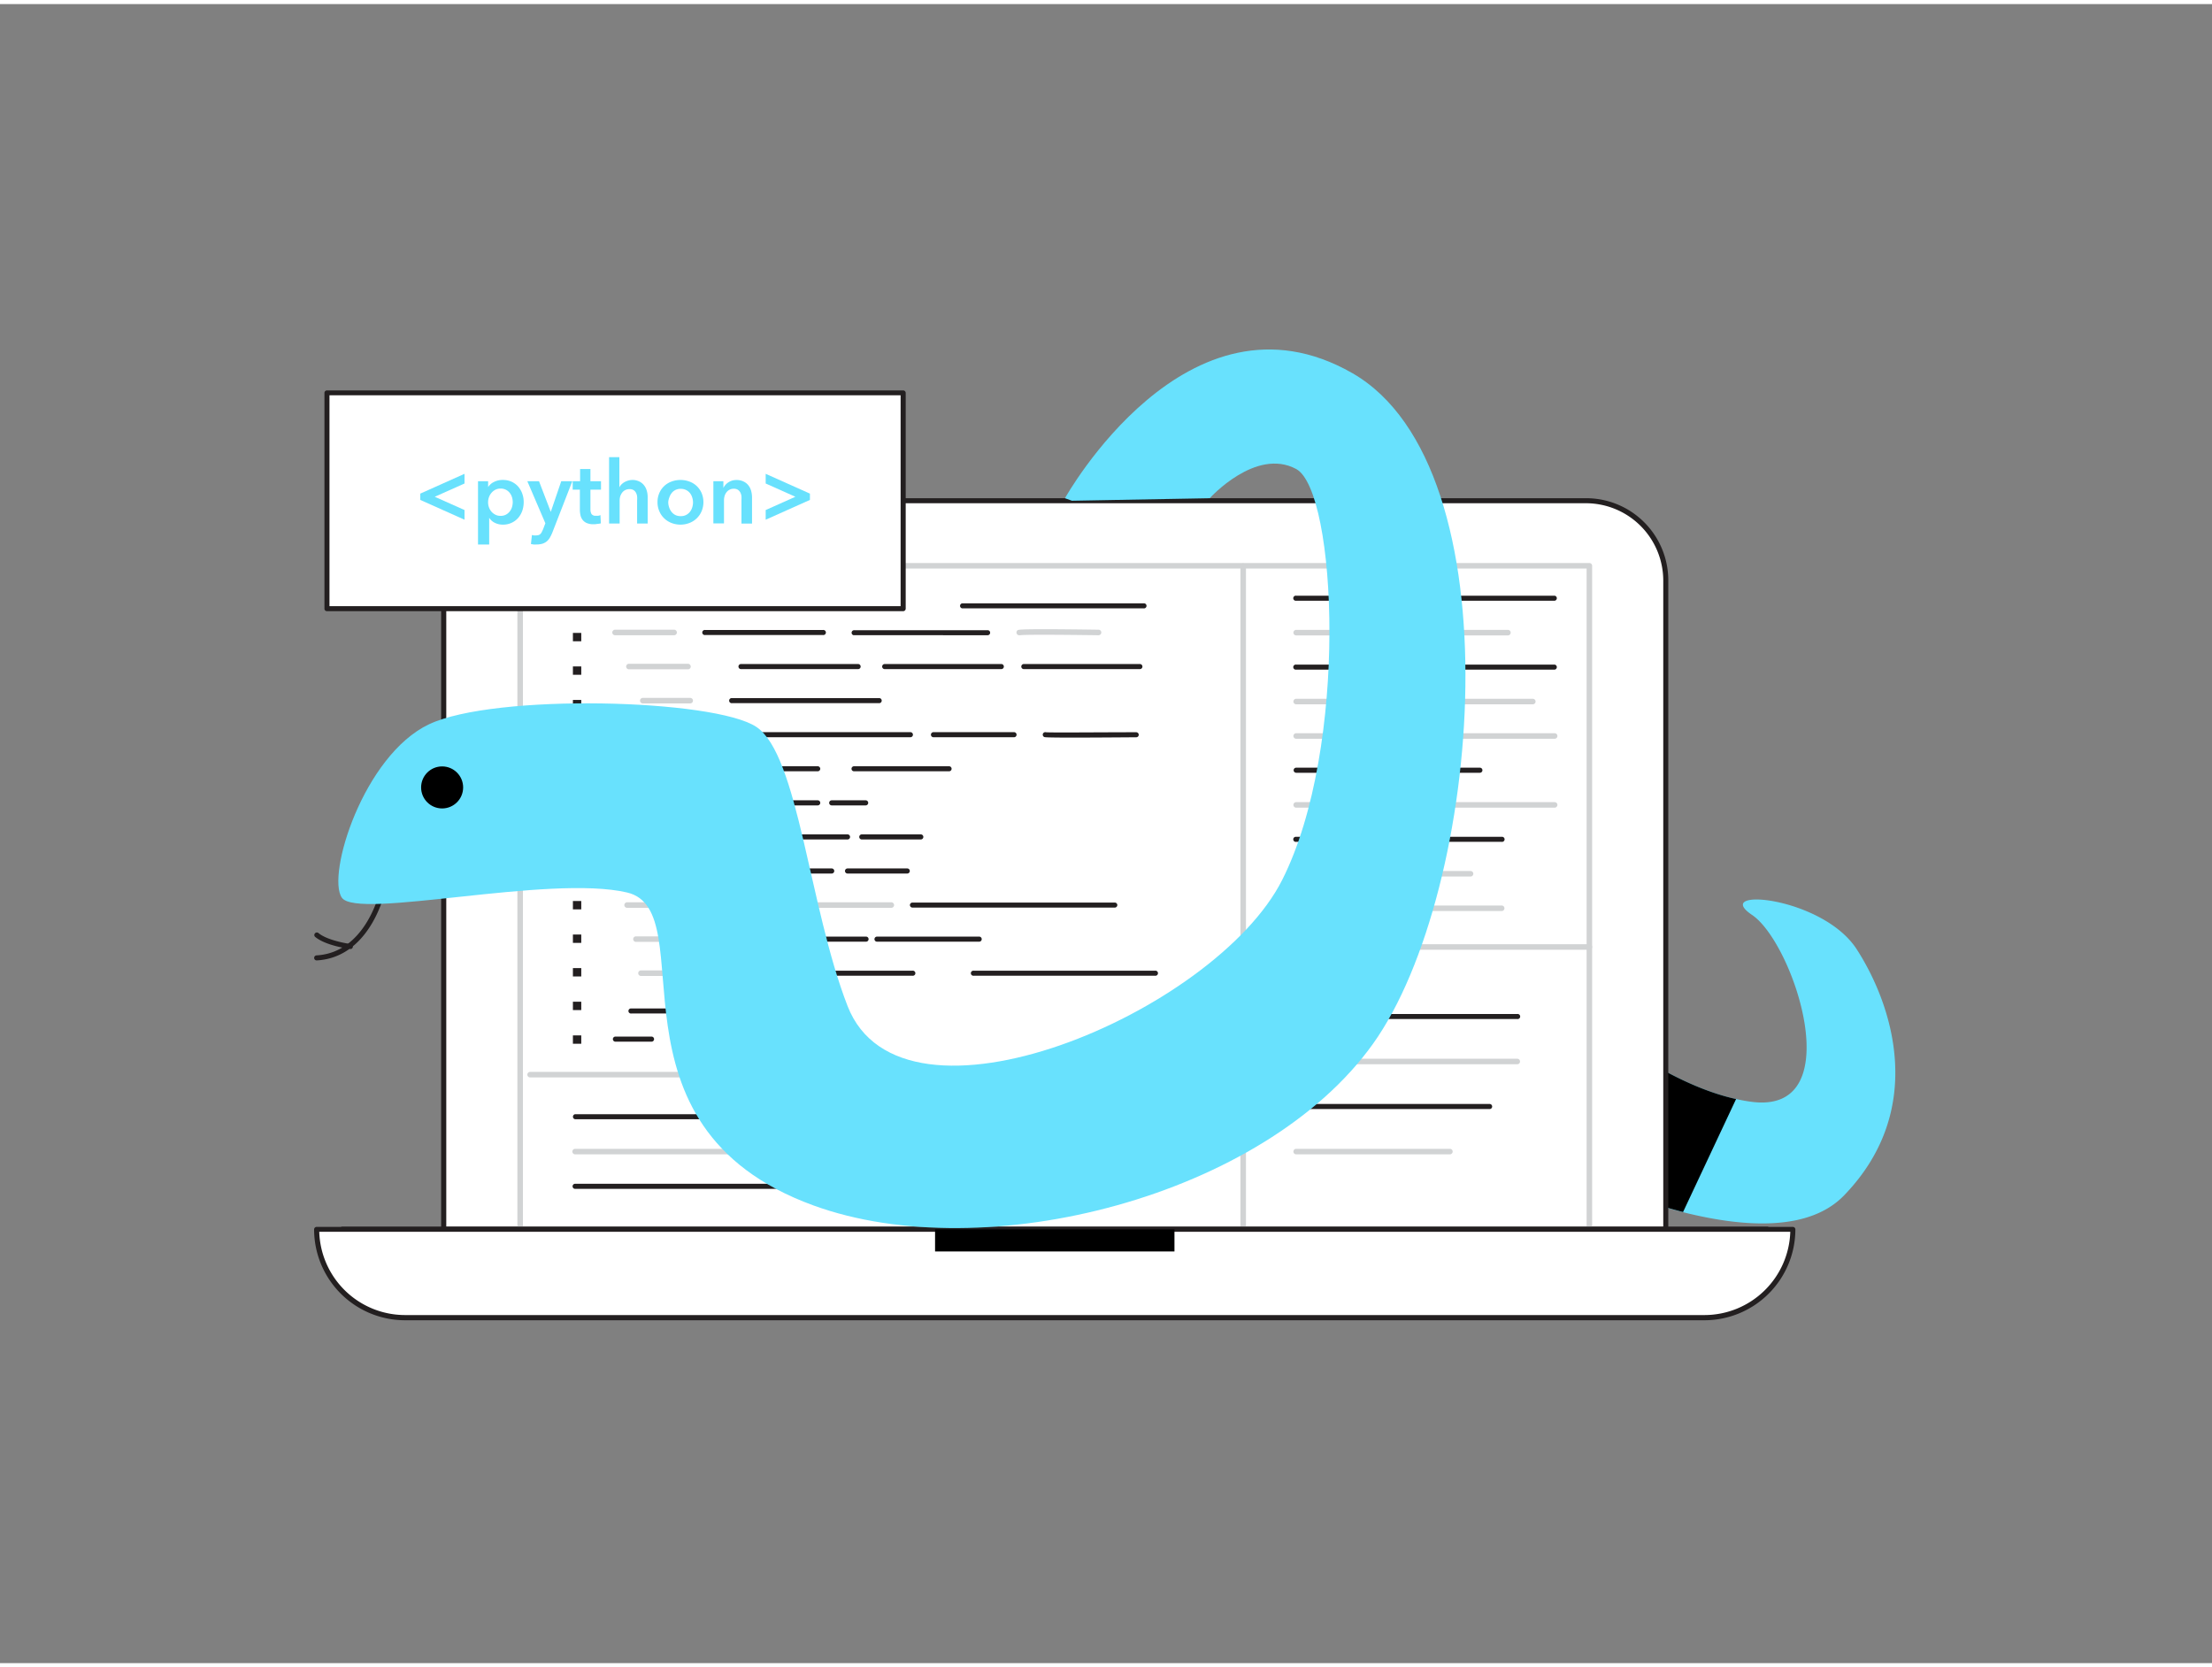 <svg xmlns="http://www.w3.org/2000/svg" viewBox="0 0 400 300" width="406" height="306" class="illustration styles_illustrationTablet__1DWOa"><rect x="0" y="0" width="400" height="300" fill="#808080" stroke="none"/><g id="_184_code_python_flatline" data-name="#184_code_python_flatline"><path d="M333.49,215.4c-6.22,6.45-17.72,5.93-29.14,3.06a128,128,0,0,1-16.52-5.53,169.8,169.8,0,0,1-16.28-7.64l7.32-28.72a114.6,114.6,0,0,0,9.85,8.33C295.49,190,304.86,196,313.94,198c1,.22,1.93.39,2.89.51,17.79,2.24,7.54-28.73,0-33.8s12.72-3.38,18.92,6.2S348.7,199.63,333.49,215.4Z" fill="#68e1fd"></path><path d="M313.94,198l-9.59,20.43a128,128,0,0,1-16.52-5.53l.89-28C295.49,190,304.86,196,313.94,198Z"></path><path d="M57.27,172.93a.45.45,0,0,1-.46-.43.45.45,0,0,1,.43-.48c9.36-.54,11.68-12.46,11.7-12.58a.48.48,0,0,1,.54-.37.46.46,0,0,1,.36.54c0,.12-2.47,12.74-12.55,13.32Z" fill="#231f20"></path><path d="M94.63,89.81H286.84a14.38,14.38,0,0,1,14.38,14.38V221.57a0,0,0,0,1,0,0h-221a0,0,0,0,1,0,0V104.19A14.38,14.38,0,0,1,94.63,89.81Z" fill="#fff"></path><path d="M301.22,222h-221a.45.45,0,0,1-.45-.46V104.19A14.85,14.85,0,0,1,94.63,89.35H286.84a14.86,14.86,0,0,1,14.84,14.84V221.57A.46.46,0,0,1,301.22,222ZM80.7,221.12H300.77V104.19a14,14,0,0,0-13.93-13.93H94.63A14,14,0,0,0,80.7,104.19Z" fill="#231f20"></path><path d="M224.81,222.14a.5.5,0,0,1-.5-.5v-120a.5.5,0,0,1,.5-.5.5.5,0,0,1,.5.5v120A.5.5,0,0,1,224.81,222.14Z" fill="#d1d3d4"></path><path d="M287.41,222.07H94.06a.5.5,0,0,1-.5-.5v-120a.5.5,0,0,1,.5-.5H287.41a.5.5,0,0,1,.5.5v120A.5.5,0,0,1,287.41,222.07Zm-192.85-1H286.91v-119H94.56Z" fill="#d1d3d4"></path><path d="M319.65,222.09H61.82a.52.52,0,0,1,0-1H319.65a.52.52,0,0,1,0,1Z" fill="#231f20"></path><path d="M57.27,221.57H324.2a0,0,0,0,1,0,0v0a16,16,0,0,1-16,16h-235a16,16,0,0,1-16-16v0a0,0,0,0,1,0,0Z" fill="#fff"></path><path d="M308.23,238h-235a16.45,16.45,0,0,1-16.43-16.43.45.45,0,0,1,.46-.45H324.2a.46.46,0,0,1,.46.45A16.45,16.45,0,0,1,308.23,238ZM57.73,222a15.54,15.54,0,0,0,15.51,15.06h235A15.54,15.54,0,0,0,323.74,222Z" fill="#231f20"></path><rect x="169.09" y="221.57" width="43.29" height="3.99"></rect><path d="M287.41,171h-62.6a.5.5,0,0,1-.5-.5.51.51,0,0,1,.5-.5h62.6a.51.51,0,0,1,.5.5A.5.5,0,0,1,287.41,171Z" fill="#d1d3d4"></path><path d="M224.81,194.09H95.86a.5.5,0,0,1-.5-.5.5.5,0,0,1,.5-.5h129a.5.5,0,0,1,.5.5A.5.5,0,0,1,224.81,194.09Z" fill="#d1d3d4"></path><path d="M281.13,107.89H234.39a.46.46,0,1,1,0-.91h46.74a.46.46,0,0,1,0,.91Z" fill="#231f20"></path><path d="M272.68,114.16H234.39a.5.5,0,0,1-.5-.5.5.5,0,0,1,.5-.5h38.29a.5.5,0,0,1,.5.5A.5.5,0,0,1,272.68,114.16Z" fill="#d1d3d4"></path><path d="M281.13,120.35H234.39a.46.46,0,1,1,0-.91h46.74a.46.46,0,0,1,0,.91Z" fill="#231f20"></path><path d="M277.18,126.62H234.39a.5.5,0,0,1,0-1h42.79a.5.5,0,0,1,0,1Z" fill="#d1d3d4"></path><path d="M281.13,132.85H234.39a.5.5,0,0,1,0-1h46.74a.5.5,0,0,1,0,1Z" fill="#d1d3d4"></path><path d="M267.61,139H234.39a.46.46,0,1,1,0-.92h33.22a.46.46,0,0,1,0,.92Z" fill="#231f20"></path><path d="M281.13,145.31H234.39a.5.5,0,0,1-.5-.5.5.5,0,0,1,.5-.5h46.74a.5.5,0,0,1,.5.5A.51.51,0,0,1,281.13,145.31Z" fill="#d1d3d4"></path><path d="M271.55,151.49H234.39a.46.46,0,1,1,0-.91h37.16a.46.46,0,1,1,0,.91Z" fill="#231f20"></path><path d="M265.92,157.76H234.39a.5.5,0,0,1-.5-.5.5.5,0,0,1,.5-.5h31.53a.5.5,0,0,1,.5.5A.5.5,0,0,1,265.92,157.76Z" fill="#d1d3d4"></path><path d="M271.55,164H234.39a.5.5,0,0,1-.5-.5.5.5,0,0,1,.5-.5h37.16a.5.5,0,0,1,.5.5A.5.5,0,0,1,271.55,164Z" fill="#d1d3d4"></path><path d="M121.9,114.13H111.22a.5.5,0,0,1-.5-.5.51.51,0,0,1,.5-.5H121.9a.5.5,0,0,1,.5.5A.5.5,0,0,1,121.9,114.13Z" fill="#d1d3d4"></path><path d="M148.82,114.09h-21.3a.46.46,0,1,1,0-.91h21.3a.46.46,0,1,1,0,.91Z" fill="#231f20"></path><path d="M155.24,120.25H133.93a.46.46,0,0,1,0-.91h21.31a.46.46,0,0,1,0,.91Z" fill="#231f20"></path><path d="M124.41,120.29H113.73a.5.5,0,0,1-.5-.5.5.5,0,0,1,.5-.5h10.68a.51.51,0,0,1,.5.5A.5.5,0,0,1,124.41,120.29Z" fill="#d1d3d4"></path><path d="M124.81,126.46h-8.57a.5.5,0,0,1-.5-.5.5.5,0,0,1,.5-.5h8.57a.5.5,0,0,1,.5.5A.5.5,0,0,1,124.81,126.46Z" fill="#d1d3d4"></path><path d="M159.05,126.41H132.38a.46.46,0,1,1,0-.91h26.67a.46.46,0,0,1,0,.91Z" fill="#231f20"></path><path d="M129.42,132.62H118.74a.5.5,0,0,1-.5-.5.5.5,0,0,1,.5-.5h10.68a.5.5,0,0,1,.5.5A.51.51,0,0,1,129.42,132.62Z" fill="#d1d3d4"></path><path d="M164.56,132.57h-31.7a.46.46,0,1,1,0-.91h31.7a.46.46,0,1,1,0,.91Z" fill="#231f20"></path><path d="M126.59,138.78H115.91a.5.5,0,0,1-.5-.5.5.5,0,0,1,.5-.5h10.68a.5.5,0,0,1,.5.5A.51.51,0,0,1,126.59,138.78Z" fill="#d1d3d4"></path><path d="M147.87,138.73H130.68a.45.45,0,0,1-.46-.45.46.46,0,0,1,.46-.46h17.19a.47.47,0,0,1,.46.46A.46.46,0,0,1,147.87,138.73Z" fill="#231f20"></path><path d="M171.63,138.73h-17.2a.45.45,0,0,1-.45-.45.46.46,0,0,1,.45-.46h17.2a.46.46,0,0,1,.45.46A.45.45,0,0,1,171.63,138.73Z" fill="#231f20"></path><path d="M119.59,144.94h-3.68a.5.5,0,0,1,0-1h3.68a.5.5,0,0,1,0,1Z" fill="#d1d3d4"></path><path d="M147.87,144.9h-22a.46.46,0,0,1,0-.92h22a.46.46,0,0,1,0,.92Z" fill="#231f20"></path><path d="M156.54,144.9H150.4a.46.46,0,0,1,0-.92h6.14a.46.46,0,0,1,0,.92Z" fill="#231f20"></path><path d="M121.69,151.1h-5.78a.5.5,0,0,1,0-1h5.78a.5.5,0,0,1,0,1Z" fill="#d1d3d4"></path><path d="M153.26,151.06H127.13a.46.46,0,0,1,0-.92h26.13a.46.46,0,0,1,0,.92Z" fill="#231f20"></path><path d="M166.51,151.06H155.84a.46.46,0,0,1,0-.92h10.67a.46.46,0,1,1,0,.92Z" fill="#231f20"></path><path d="M119.07,157.26H113.4a.5.5,0,1,1,0-1h5.67a.5.5,0,0,1,0,1Z" fill="#d1d3d4"></path><path d="M150.4,157.22H125.66a.46.46,0,0,1,0-.92H150.4a.46.46,0,1,1,0,.92Z" fill="#231f20"></path><path d="M124.08,163.42H113.4a.5.5,0,0,1-.5-.5.51.51,0,0,1,.5-.5h10.68a.5.5,0,0,1,.5.5A.5.5,0,0,1,124.08,163.42Z" fill="#d1d3d4"></path><path d="M136.28,169.58H115a.5.5,0,0,1-.5-.5.51.51,0,0,1,.5-.5h21.3a.5.5,0,0,1,.5.5A.5.5,0,0,1,136.28,169.58Z" fill="#d1d3d4"></path><path d="M156.54,169.54H141.73a.46.46,0,1,1,0-.91h14.81a.46.46,0,1,1,0,.91Z" fill="#231f20"></path><path d="M177,169.54H158.66a.46.46,0,1,1,0-.91H177a.46.46,0,1,1,0,.91Z" fill="#231f20"></path><path d="M147,175.74H115.91a.5.5,0,0,1-.5-.5.5.5,0,0,1,.5-.5H147a.5.5,0,0,1,.5.5A.5.5,0,0,1,147,175.74Z" fill="#d1d3d4"></path><path d="M165,175.7H151a.46.46,0,1,1,0-.91h14a.46.46,0,1,1,0,.91Z" fill="#231f20"></path><path d="M208.87,175.7H176.09a.46.46,0,1,1,0-.91h32.78a.46.46,0,1,1,0,.91Z" fill="#231f20"></path><path d="M183.3,132.57H168.87a.46.46,0,1,1,0-.91H183.3a.46.46,0,1,1,0,.91Z" fill="#231f20"></path><path d="M189,132.12c.3.14,16.44,0,16.44,0" fill="#fff"></path><path d="M194,132.64c-4.94,0-5.09-.07-5.17-.11a.46.46,0,0,1-.23-.6.46.46,0,0,1,.53-.26c.72.09,10.13,0,16.33,0a.46.46,0,0,1,.46.45.45.45,0,0,1-.46.46C200.08,132.62,196.45,132.64,194,132.64Z" fill="#231f20"></path><path d="M181,120.25H160.05a.46.46,0,1,1,0-.91H181a.46.46,0,1,1,0,.91Z" fill="#231f20"></path><path d="M206.06,120.25H185.21a.46.46,0,1,1,0-.91h20.85a.46.46,0,1,1,0,.91Z" fill="#231f20"></path><path d="M154.43,113.63c.3.07,24.16,0,24.16,0" fill="#fff"></path><path d="M161.67,114.12c-4.24,0-7.2,0-7.34,0a.46.46,0,0,1,.17-.9c.74,0,17.62,0,24.09,0h0a.45.45,0,0,1,.46.45.46.46,0,0,1-.46.46Z" fill="#231f20"></path><path d="M184.31,114.13a.48.48,0,0,1-.41-.21.51.51,0,0,1,.12-.7c.17-.11.44-.29,14.63-.09a.5.5,0,0,1,0,1h0c-5.09-.07-13.37-.15-14.16,0Z" fill="#d1d3d4"></path><path d="M164.06,157.22h-10.8a.46.46,0,1,1,0-.92h10.8a.46.46,0,0,1,0,.92Z" fill="#231f20"></path><path d="M139.27,163.38h-7.94a.47.47,0,0,1-.46-.46.46.46,0,0,1,.46-.45h7.94a.46.46,0,0,1,.46.45A.47.47,0,0,1,139.27,163.38Z" fill="#231f20"></path><path d="M161.18,163.42H142.29a.5.5,0,0,1-.5-.5.51.51,0,0,1,.5-.5h18.89a.51.51,0,0,1,.5.5A.5.5,0,0,1,161.18,163.42Z" fill="#d1d3d4"></path><path d="M201.55,163.38H165a.47.47,0,0,1-.46-.46.46.46,0,0,1,.46-.45h36.59a.46.46,0,0,1,.46.45A.47.47,0,0,1,201.55,163.38Z" fill="#231f20"></path><path d="M144.9,109.31H113.84a.5.5,0,0,1-.5-.5.51.51,0,0,1,.5-.5H144.9a.51.51,0,0,1,.5.5A.5.5,0,0,1,144.9,109.31Z" fill="#d1d3d4"></path><path d="M162.9,109.27h-14a.46.46,0,0,1,0-.91h14a.46.46,0,0,1,0,.91Z" fill="#231f20"></path><path d="M206.8,109.27H174a.46.46,0,0,1,0-.91H206.8a.46.46,0,1,1,0,.91Z" fill="#231f20"></path><path d="M128.48,182.53H114.17a.46.46,0,1,1,0-.91h14.31a.46.46,0,1,1,0,.91Z" fill="#231f20"></path><path d="M138.17,182.53h-4.24a.46.46,0,0,1,0-.91h4.24a.46.46,0,1,1,0,.91Z" fill="#231f20"></path><path d="M117.75,187.62h-6.53a.46.46,0,0,1,0-.91h6.53a.46.46,0,1,1,0,.91Z" fill="#231f20"></path><rect x="103.6" y="107.65" width="1.51" height="1.51" fill="#231f20"></rect><rect x="103.6" y="113.71" width="1.51" height="1.51" fill="#231f20"></rect><rect x="103.6" y="119.77" width="1.51" height="1.51" fill="#231f20"></rect><rect x="103.6" y="125.83" width="1.51" height="1.51" fill="#231f20"></rect><rect x="103.6" y="131.89" width="1.51" height="1.51" fill="#231f20"></rect><rect x="103.6" y="137.95" width="1.51" height="1.51" fill="#231f20"></rect><rect x="103.6" y="144.01" width="1.51" height="1.51" fill="#231f20"></rect><rect x="103.6" y="150.07" width="1.51" height="1.51" fill="#231f20"></rect><rect x="103.6" y="156.13" width="1.51" height="1.51" fill="#231f20"></rect><rect x="103.6" y="162.19" width="1.51" height="1.51" fill="#231f20"></rect><rect x="103.6" y="168.25" width="1.51" height="1.51" fill="#231f20"></rect><rect x="103.6" y="174.32" width="1.51" height="1.51" fill="#231f20"></rect><rect x="103.6" y="180.4" width="1.51" height="1.51" fill="#231f20"></rect><rect x="103.6" y="186.49" width="1.51" height="1.51" fill="#231f20"></rect><path d="M274.37,183.53h-40a.46.46,0,1,1,0-.91h40a.46.46,0,1,1,0,.91Z" fill="#231f20"></path><path d="M274.37,191.71h-40a.5.5,0,0,1-.5-.5.5.5,0,0,1,.5-.5h40a.5.5,0,0,1,.5.5A.5.5,0,0,1,274.37,191.71Z" fill="#d1d3d4"></path><path d="M269.37,199.81h-35a.46.46,0,1,1,0-.92h35a.46.46,0,0,1,0,.92Z" fill="#231f20"></path><path d="M262.19,208h-27.8a.5.5,0,0,1-.5-.5.5.5,0,0,1,.5-.5h27.8a.5.5,0,0,1,.5.5A.51.51,0,0,1,262.19,208Z" fill="#d1d3d4"></path><path d="M212,201.65H104a.46.46,0,0,1,0-.91H212a.46.46,0,1,1,0,.91Z" fill="#231f20"></path><path d="M212,208H104a.51.51,0,0,1-.5-.5.5.5,0,0,1,.5-.5H212a.5.5,0,0,1,.5.5A.5.5,0,0,1,212,208Z" fill="#d1d3d4"></path><path d="M197.24,214.24H104a.46.46,0,0,1,0-.92h93.28a.46.46,0,0,1,0,.92Z" fill="#231f20"></path><path d="M192.58,89.35s22.1-39.7,51.94-22.63S268,160.4,248.29,188,178.2,228.57,147.1,217.24c-39.41-14.36-19.62-53.28-33.7-56.59s-48.76,5-51.58.94,3.91-25.72,15.74-31.35,51.62-4.6,59.22.47,9.51,32.49,16.48,50.45c9.85,25.39,66.49,1.17,78.59-22.76s9.86-70.39,2.54-74.33-15.63,5.28-15.63,5.28l-24.92.46" fill="#68e1fd"></path><circle cx="79.95" cy="141.65" r="3.8"></circle><rect x="59.13" y="70.29" width="104.19" height="39.04" fill="#fff"></rect><path d="M163.32,109.78H59.13a.45.45,0,0,1-.46-.46v-39a.45.45,0,0,1,.46-.46H163.32a.46.46,0,0,1,.46.46v39A.46.46,0,0,1,163.32,109.78Zm-103.74-.91H162.86V70.74H59.58Z" fill="#231f20"></path><path d="M76,89.66V88.52l8-3.58v1.75l-5.38,2.4L84,91.49v1.75Z" fill="#68e1fd"></path><path d="M88.27,86.28v1.06h0a2.44,2.44,0,0,1,.37-.45,2.19,2.19,0,0,1,.56-.41A3.41,3.41,0,0,1,91,86.05a3.68,3.68,0,0,1,1.49.31,3.6,3.6,0,0,1,1.18.85,4,4,0,0,1,.76,1.28,4.46,4.46,0,0,1,.27,1.57,4.8,4.8,0,0,1-.26,1.58,4.13,4.13,0,0,1-.75,1.29,3.61,3.61,0,0,1-2.74,1.2,3.23,3.23,0,0,1-1.49-.34,2.49,2.49,0,0,1-1-.9h0v4.83H86.44V86.28Zm4.45,3.78a3.29,3.29,0,0,0-.13-.88,2.48,2.48,0,0,0-.41-.79,2.07,2.07,0,0,0-.68-.56,2,2,0,0,0-1-.22,2,2,0,0,0-.94.22,2.35,2.35,0,0,0-.71.58,2.44,2.44,0,0,0-.44.79,2.77,2.77,0,0,0-.15.89,2.67,2.67,0,0,0,.15.88,2.44,2.44,0,0,0,.44.79,2.29,2.29,0,0,0,.71.56,1.92,1.92,0,0,0,.94.22,2,2,0,0,0,1-.22,2.12,2.12,0,0,0,.68-.58,2.38,2.38,0,0,0,.41-.79A3.42,3.42,0,0,0,92.72,90.06Z" fill="#68e1fd"></path><path d="M95.36,86.28h2.11l2.13,5.54h0l1.89-5.54h2l-3.6,9.26a6.73,6.73,0,0,1-.45.93,2.76,2.76,0,0,1-.57.69,2.48,2.48,0,0,1-.79.42,3.8,3.8,0,0,1-1.09.14l-.48,0a4.37,4.37,0,0,1-.5-.09L96.19,96a1.63,1.63,0,0,0,.37.08l.34,0a1.85,1.85,0,0,0,.51-.07.93.93,0,0,0,.35-.23A1.27,1.27,0,0,0,98,95.4a5.2,5.2,0,0,0,.24-.52l.38-1Z" fill="#68e1fd"></path><path d="M103.56,87.8V86.28h1.34V84.07h1.87v2.21h1.91V87.8h-1.91v3.55a1.74,1.74,0,0,0,.18.84.87.87,0,0,0,.82.33,2.12,2.12,0,0,0,.42,0,1.19,1.19,0,0,0,.39-.12l.07,1.5A3.63,3.63,0,0,1,108,94a3.85,3.85,0,0,1-.66.06,3.06,3.06,0,0,1-1.24-.22,1.88,1.88,0,0,1-.76-.59,2.1,2.1,0,0,1-.38-.86,4.9,4.9,0,0,1-.1-1V87.8Z" fill="#68e1fd"></path><path d="M114.31,86.05a2.84,2.84,0,0,1,1.28.27,2.47,2.47,0,0,1,.87.69,2.76,2.76,0,0,1,.5,1,4,4,0,0,1,.16,1.15v4.77h-1.91v-4.2a4.15,4.15,0,0,0,0-.69,1.9,1.9,0,0,0-.19-.65,1.35,1.35,0,0,0-.43-.49,1.29,1.29,0,0,0-.74-.19,1.66,1.66,0,0,0-.8.18,1.54,1.54,0,0,0-.55.46,2.3,2.3,0,0,0-.34.66,2.78,2.78,0,0,0-.11.75v4.17h-1.91v-12H112v5.45h0a2.24,2.24,0,0,1,.33-.47,2.55,2.55,0,0,1,.5-.41,3,3,0,0,1,.65-.3A2.86,2.86,0,0,1,114.31,86.05Z" fill="#68e1fd"></path><path d="M118.9,90.06a4.05,4.05,0,0,1,.33-1.65,3.76,3.76,0,0,1,.88-1.26,3.85,3.85,0,0,1,1.32-.81,4.67,4.67,0,0,1,3.24,0,3.85,3.85,0,0,1,1.32.81,3.91,3.91,0,0,1,.88,1.26,4.29,4.29,0,0,1,0,3.3,3.91,3.91,0,0,1-2.2,2.12,4.52,4.52,0,0,1-3.24,0,3.92,3.92,0,0,1-1.32-.84,3.75,3.75,0,0,1-.88-1.28A4.05,4.05,0,0,1,118.9,90.06Zm1.94,0A3,3,0,0,0,121,91a2.58,2.58,0,0,0,.41.79,2.12,2.12,0,0,0,.68.58,2.07,2.07,0,0,0,1,.22,2,2,0,0,0,1-.22,2.06,2.06,0,0,0,.69-.58,2.36,2.36,0,0,0,.4-.79,3.06,3.06,0,0,0,.14-.89,2.94,2.94,0,0,0-.14-.88,2.45,2.45,0,0,0-.4-.79,2.07,2.07,0,0,0-1.67-.78,2,2,0,0,0-1.67.78,2.69,2.69,0,0,0-.41.79A2.93,2.93,0,0,0,120.84,90.06Z" fill="#68e1fd"></path><path d="M129,86.28h1.81V87.5h0a2.46,2.46,0,0,1,.88-1,2.54,2.54,0,0,1,1.48-.44,2.78,2.78,0,0,1,1.28.27,2.42,2.42,0,0,1,.88.69,2.76,2.76,0,0,1,.5,1,4.43,4.43,0,0,1,.16,1.15v4.77h-1.91V89.68a5.76,5.76,0,0,0,0-.7,2,2,0,0,0-.2-.66,1.48,1.48,0,0,0-.44-.49,1.35,1.35,0,0,0-.74-.19,1.58,1.58,0,0,0-.8.19,1.53,1.53,0,0,0-.54.47,1.9,1.9,0,0,0-.33.65,2.85,2.85,0,0,0-.11.76v4.2H129Z" fill="#68e1fd"></path><path d="M146.46,88.52v1.14l-8,3.58V91.49l5.37-2.4-5.37-2.4V84.94Z" fill="#68e1fd"></path><path d="M63.32,170.83h-.06c-.18,0-4.38-.56-6.29-2.17a.46.46,0,0,1,.59-.7c1.71,1.44,5.77,2,5.82,2a.46.46,0,0,1-.06.92Z" fill="#231f20"></path></g></svg>
